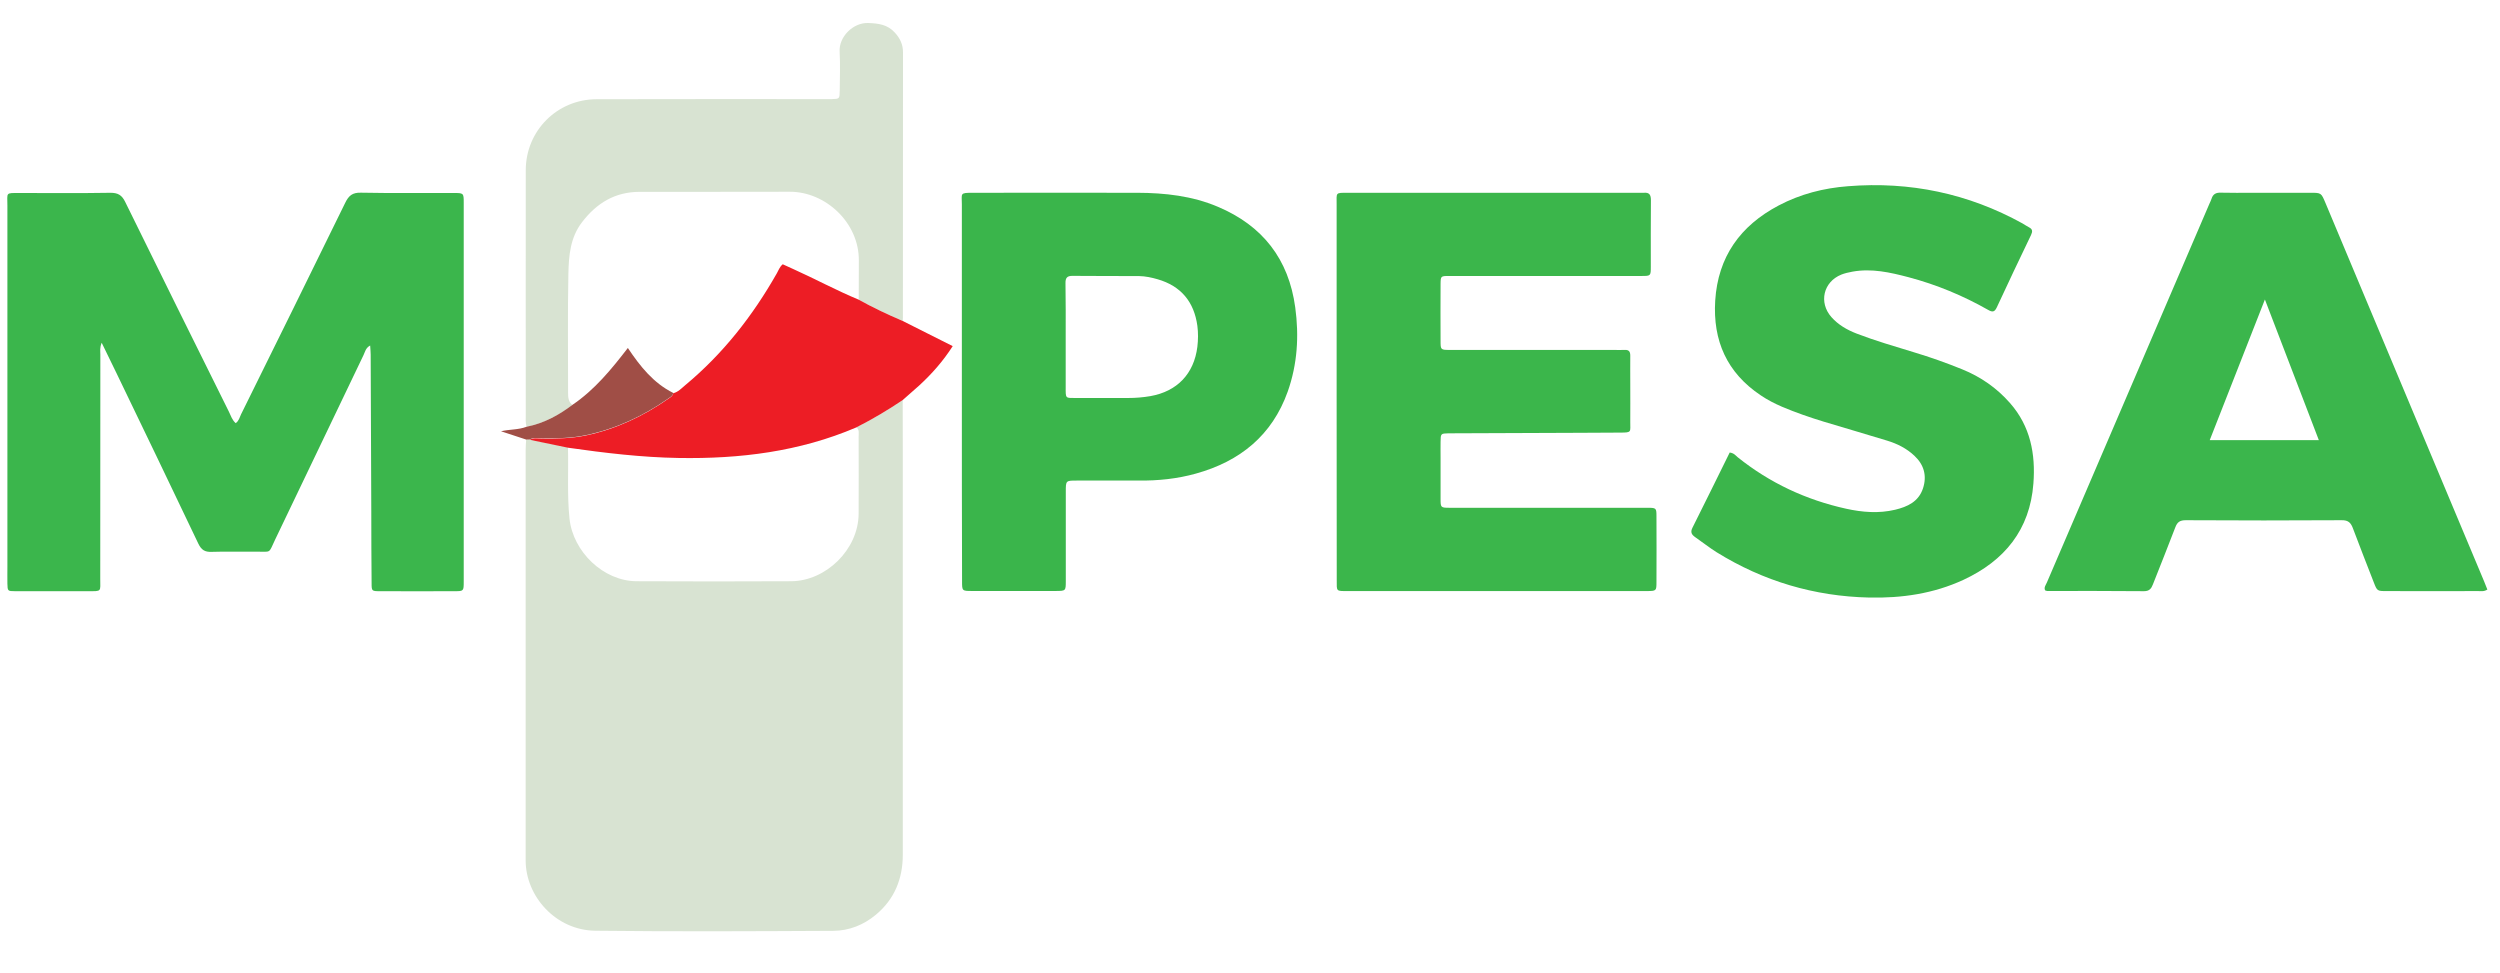 <?xml version="1.0" encoding="utf-8"?>
<!-- Generator: Adobe Illustrator 25.3.1, SVG Export Plug-In . SVG Version: 6.00 Build 0)  -->
<svg version="1.1" id="Layer_1" xmlns="http://www.w3.org/2000/svg" xmlns:xlink="http://www.w3.org/1999/xlink" x="0px" y="0px"
	 viewBox="0 0 2434.1 947.6" style="enable-background:new 0 0 2434.1 947.6;" xml:space="preserve">
<style type="text/css">
	.st0{fill:#D8E3D2;}
	.st1{fill:#3BB64C;}
	.st2{fill:#3BB64B;}
	.st3{fill:#3BB54B;}
	.st4{fill:#3AB54B;}
	.st5{fill:#ED1D25;}
	.st6{fill:#A04E46;}
</style>
<path class="st0" d="M878.9,389.5c0,17.1,0.1,34.2,0.1,51.2c0,130.5,0,261,0,391.5c0,23.4-8.1,43.4-26.3,58.5
	c-11.9,9.9-26,15.5-41.3,15.6c-77.2,0.4-154.5,0.8-231.7-0.1c-38.6-0.4-67.9-33.6-67.9-68.4c0-133.2,0-266.5,0-399.7
	c0-3.4,0.3-6.8,0.5-10.2c1.2,0,2.3-0.1,3.5-0.1c12.4,2.6,24.8,5.2,37.2,7.7c0.6,23.2-0.9,46.3,1.5,69.5
	c3.4,32.1,32.9,60.7,65.2,60.9c50.2,0.2,100.5,0.3,150.7,0c33.7-0.2,65.4-30.8,65.6-65.7c0.1-24.9,0.1-49.9,0-74.8
	c0-3.3,1-7-2.3-9.5C849.3,408.2,864.4,399.3,878.9,389.5z"/>
<path class="st1" d="M229.5,412c3.1-2.2,3.8-5.6,5.2-8.6c33.9-68.6,67.8-137.2,101.4-205.9c3.4-7,7-10.1,15.3-9.9
	c30.1,0.6,60.2,0.2,90.3,0.3c9.7,0,9.8,0.1,9.8,9.4c0,123,0,246.1,0,369.1c0,9.1-0.1,9.2-8.9,9.2c-24.3,0.1-48.6,0.1-72.8,0
	c-7.9,0-8-0.2-8-7.9c-0.2-23.2-0.3-46.5-0.3-69.7c-0.2-50.9-0.4-101.8-0.6-152.8c0-2.6-0.3-5.3-0.5-8.8c-4.4,2.3-5,6.3-6.5,9.4
	c-28.7,59.7-57.2,119.5-85.9,179.3c-6.9,14.4-3.3,11.9-18.7,12c-14.4,0.2-28.7-0.3-43.1,0.2c-6.8,0.3-10.2-1.9-13.2-8.2
	c-26.2-55.2-52.9-110.3-79.4-165.4c-4.5-9.4-9.2-18.8-14.6-30c-2,4.9-1.3,8.2-1.3,11.3c0,72.8,0,145.6-0.1,218.4
	c0,12.9,1.8,12.2-12,12.2c-23.6,0-47.2,0.1-70.8,0c-7.4,0-7.4-0.2-7.6-7.3c-0.1-5.5,0-10.9,0-16.4c0-117.2,0-234.5,0-351.7
	c0-13-2.2-12.3,11.8-12.3c29.4,0,58.8,0.3,88.2-0.2c7.6-0.1,11.5,2.2,14.8,9.1c33.4,68.1,67.1,136,100.8,203.9
	C224.7,404.5,225.9,408.9,229.5,412z"/>
<path class="st2" d="M1301.4,381.5c0-60.8,0-121.7,0-182.5c0-11.7-1.5-11.3,10.9-11.3c94.7,0,189.4,0,284.1,0c1.4,0,2.7,0.1,4.1,0
	c5.5-0.5,6.9,2.1,6.9,7.3c-0.2,21.5-0.1,43.1-0.1,64.6c0,9-0.1,9.1-8.9,9.1c-33.2,0-66.3,0-99.5,0c-29.4,0-58.8,0-88.2,0
	c-7.9,0-8,0.2-8.1,7.8c-0.1,18.5-0.1,36.9,0,55.4c0,8.7,0.1,8.8,9.1,8.8c53,0,106,0,159,0c3.8,0,7.5,0.2,11.3,0
	c4.1-0.2,5.3,1.8,5.3,5.6c-0.1,9.2,0,18.5,0,27.7c0,12.3,0.1,24.6,0,36.9c-0.1,9.7,1.8,10.3-9.7,10.3c-13,0-26,0.2-39,0.2
	c-42.1,0.2-84.1,0.3-126.2,0.5c-0.7,0-1.4,0-2.1,0c-7.5,0.2-7.6,0.2-7.7,8.3c-0.1,5.1,0,10.3,0,15.4c0,13.3,0,26.7,0,40
	c0,8.7,0.1,8.8,9.1,8.8c49.2,0,98.5,0,147.7,0c14.7,0,29.4,0,44.1,0c9.2,0,9.3,0.1,9.3,8.6c0.1,21.2,0.1,42.4,0,63.6
	c0,8.7-0.1,8.8-9.3,8.9c-68.7,0-137.5,0-206.2,0c-28.4,0-56.8,0-85.1,0c-11.5,0-10.7,0.4-10.7-10.5
	C1301.4,503.9,1301.4,442.7,1301.4,381.5z"/>
<path class="st1" d="M2421.8,574c-3.4,2.2-6.2,1.5-8.9,1.5c-29.7,0.1-59.5,0.1-89.2,0c-9.1,0-9.2,0-12.5-8.5
	c-6.8-17.5-13.7-35-20.3-52.6c-2-5.4-4.5-8-10.9-7.9c-50.6,0.3-101.2,0.3-151.7,0c-5.8,0-8.4,1.7-10.4,7.1
	c-7,18.5-14.5,36.8-21.7,55.3c-1.6,4.2-3.5,6.7-8.7,6.7c-31.4-0.3-62.9-0.2-94.3-0.2c-0.6,0-1.3-0.4-2-0.6c-1.4-2.9,0.7-5.2,1.7-7.6
	c52.7-123,105.5-245.9,158.3-368.9c0.7-1.6,1.5-3.1,2-4.7c1.4-4.6,4.3-6.2,9.2-6c10.2,0.3,20.5,0.1,30.8,0.1c18.8,0,37.6,0,56.4,0
	c10.4,0,10.4,0,14.6,10c38.5,91.9,77.1,183.8,115.6,275.8c12.9,30.8,25.9,61.7,38.8,92.5C2419.6,568.6,2420.6,571.1,2421.8,574z
	 M2151.5,428.5c35.8,0,70.4,0,106.2,0c-17.4-45.4-34.5-89.9-52.5-136.9C2186.7,338.5,2169.2,383.2,2151.5,428.5z"/>
<path class="st3" d="M1684.1,440.6c4.1,0.5,5.8,2.9,7.8,4.6c31.2,25,66.5,41.5,105.5,50.1c15.8,3.5,31.8,4.8,47.8,1
	c12-2.9,22.8-7.8,27.1-20.8c4-12.2,1-23-8.3-31.7c-7.6-7.2-16.8-11.8-26.7-14.8c-20.6-6.3-41.2-12.3-61.8-18.5
	c-13.7-4.2-27.3-8.9-40.5-14.5c-7.2-3.1-14.2-6.7-20.7-11.1c-32.9-22-46.7-53.2-44.3-92.2c2.7-42.7,24.4-72.9,61.7-92.6
	c21.2-11.2,44-17,67.7-18.8c60.1-4.8,116.9,7,169.9,36.3c2.1,1.2,4,2.6,6.2,3.7c3.6,1.8,3.6,4.1,2,7.5
	c-11.2,23.4-22.4,46.8-33.3,70.4c-2.2,4.8-4.4,4.9-8.5,2.5c-24.5-13.9-50.3-24.6-77.5-31.8c-17.9-4.7-35.9-8.8-54.6-5.4
	c-3.7,0.7-7.4,1.5-10.9,2.9c-17.4,7.1-22.1,27.1-9.6,41.3c6.7,7.6,15.3,12.5,24.6,16.1c18.2,7,36.9,12.4,55.5,18.1
	c16,4.8,31.8,10.4,47.3,16.7c18,7.3,33.6,18.1,46.5,32.8c19.9,22.6,25,49.6,22.8,78.4c-3.4,45-28.1,75.1-68,93.7
	c-29.1,13.5-60.1,18-91.9,17.3c-53.4-1.2-103-15.9-148.5-44.1c-7.2-4.5-13.9-9.9-20.9-14.7c-3.5-2.5-4.9-4.8-2.6-9.3
	C1660.2,489.3,1672,465,1684.1,440.6z"/>
<path class="st4" d="M936.5,381.5c0-60.8,0-121.6,0-182.5c0-10.9-2.3-11.3,10.9-11.3c53.3,0,106.7-0.1,160,0
	c26.8,0.1,53.3,3,78.3,13.6c43.6,18.4,69,50.9,75.4,98c3.8,27.9,2.1,55.3-7.3,81.9c-15.2,42.7-46.5,68-89.4,79.9
	c-18.2,5.1-36.9,7-55.8,6.8c-20.2-0.1-40.3,0-60.5,0c-10.4,0-10.4,0.1-10.4,10.8c0,29,0,58.1,0,87.1c0,9.5-0.1,9.5-9.5,9.6
	c-27.3,0-54.7,0-82,0c-9.5,0-9.5-0.1-9.5-9.5C936.5,504.5,936.5,443,936.5,381.5z M1037.6,328c0,16.1,0,32.1,0,48.2
	c0,12.3-0.7,11.3,10.8,11.3c16.7,0,33.5,0,50.2,0c7.2,0,14.3-0.6,21.4-1.8c26.1-4.6,42.5-21.7,45.8-48c0.8-6.8,0.9-13.7,0-20.5
	c-3.2-23.3-15.9-38.7-38.7-45.3c-5.9-1.7-11.9-3-18.1-3.1c-21.5-0.1-43.1,0-64.6-0.2c-5.4-0.1-7.1,1.9-7,7.1
	C1037.7,293.2,1037.6,310.6,1037.6,328z"/>
<path class="st0" d="M512.7,415.6c-1.2-4-0.8-8.1-0.8-12.2c0-79.3-0.1-158.6,0-237.8c0.1-38.3,30.5-68.9,69-69
	c74.2-0.2,148.4-0.1,222.6-0.1c2.1,0,4.1,0.1,6.2,0c7.7-0.2,7.8-0.2,7.9-8.3c0.1-12.6,0.6-25.3-0.1-37.9
	c-0.9-14.3,13.1-28.5,27.9-27.9c9.9,0.4,18.7,1.4,25.9,9.4c5.2,5.7,7.9,11.7,7.9,19.2c0,86.1-0.1,172.2-0.1,258.4c0,1-0.1,2-0.2,3.1
	c-14.6-6.2-29-12.9-42.8-20.7c0-12.6,0-25.3,0.1-37.9c0.4-37.1-32.5-67.3-67.2-67.2c-48.9,0.2-97.7,0-146.6,0.1
	c-23.6,0.1-41.4,10.9-55.6,29.4c-11.7,15.1-13,32.8-13.4,50.4c-0.8,38.6-0.2,77.2-0.3,115.8c0,4.5,0.3,8.9,4.3,12
	C543.9,404.5,529.4,412.3,512.7,415.6z"/>
<path class="st5" d="M835.9,291.7c13.9,7.7,28.2,14.5,42.8,20.7c16.1,8.1,32.2,16.2,48.9,24.6c-9.4,14.7-20.4,27.1-32.7,38.4
	c-5.3,4.8-10.7,9.4-16.1,14.2c-14.5,9.8-29.6,18.7-45.2,26.6c-55.3,23.6-113.3,30.7-172.8,29.7c-36.2-0.6-72-4.9-107.8-10
	c-12.4-2.6-24.8-5.2-37.2-7.7c3.8-2.3,8-1.2,12-1.2c14.3,0.2,28.5-0.1,42.6-3c29.4-6.2,56-18.8,80.5-35.9c2-1.4,4.1-2.5,4.5-5.2
	c4.9-1.2,8.2-4.9,11.8-7.9c36.7-30.5,65.6-67.4,89.1-108.8c1.7-2.9,2.7-6.3,5.8-8.9c3.2,1.5,6.6,3,9.9,4.5
	C793.4,271.4,814.2,282.7,835.9,291.7z"/>
<path class="st6" d="M655.5,382.6c-0.4,2.7-2.5,3.8-4.5,5.2c-24.5,17.2-51.1,29.7-80.5,35.9c-14.1,3-28.3,3.2-42.6,3
	c-4,0-8.2-1.1-12,1.2c-1.2,0-2.4,0-3.5,0.1c-8.2-2.7-16.4-5.4-24.6-8.1c8.3-2,16.9-1.3,24.9-4.4c16.7-3.3,31.2-11.1,44.6-21.3
	c21.6-14.6,37.9-34.5,54-55.4C623.4,356.9,636.3,373,655.5,382.6z"/>
</svg>
